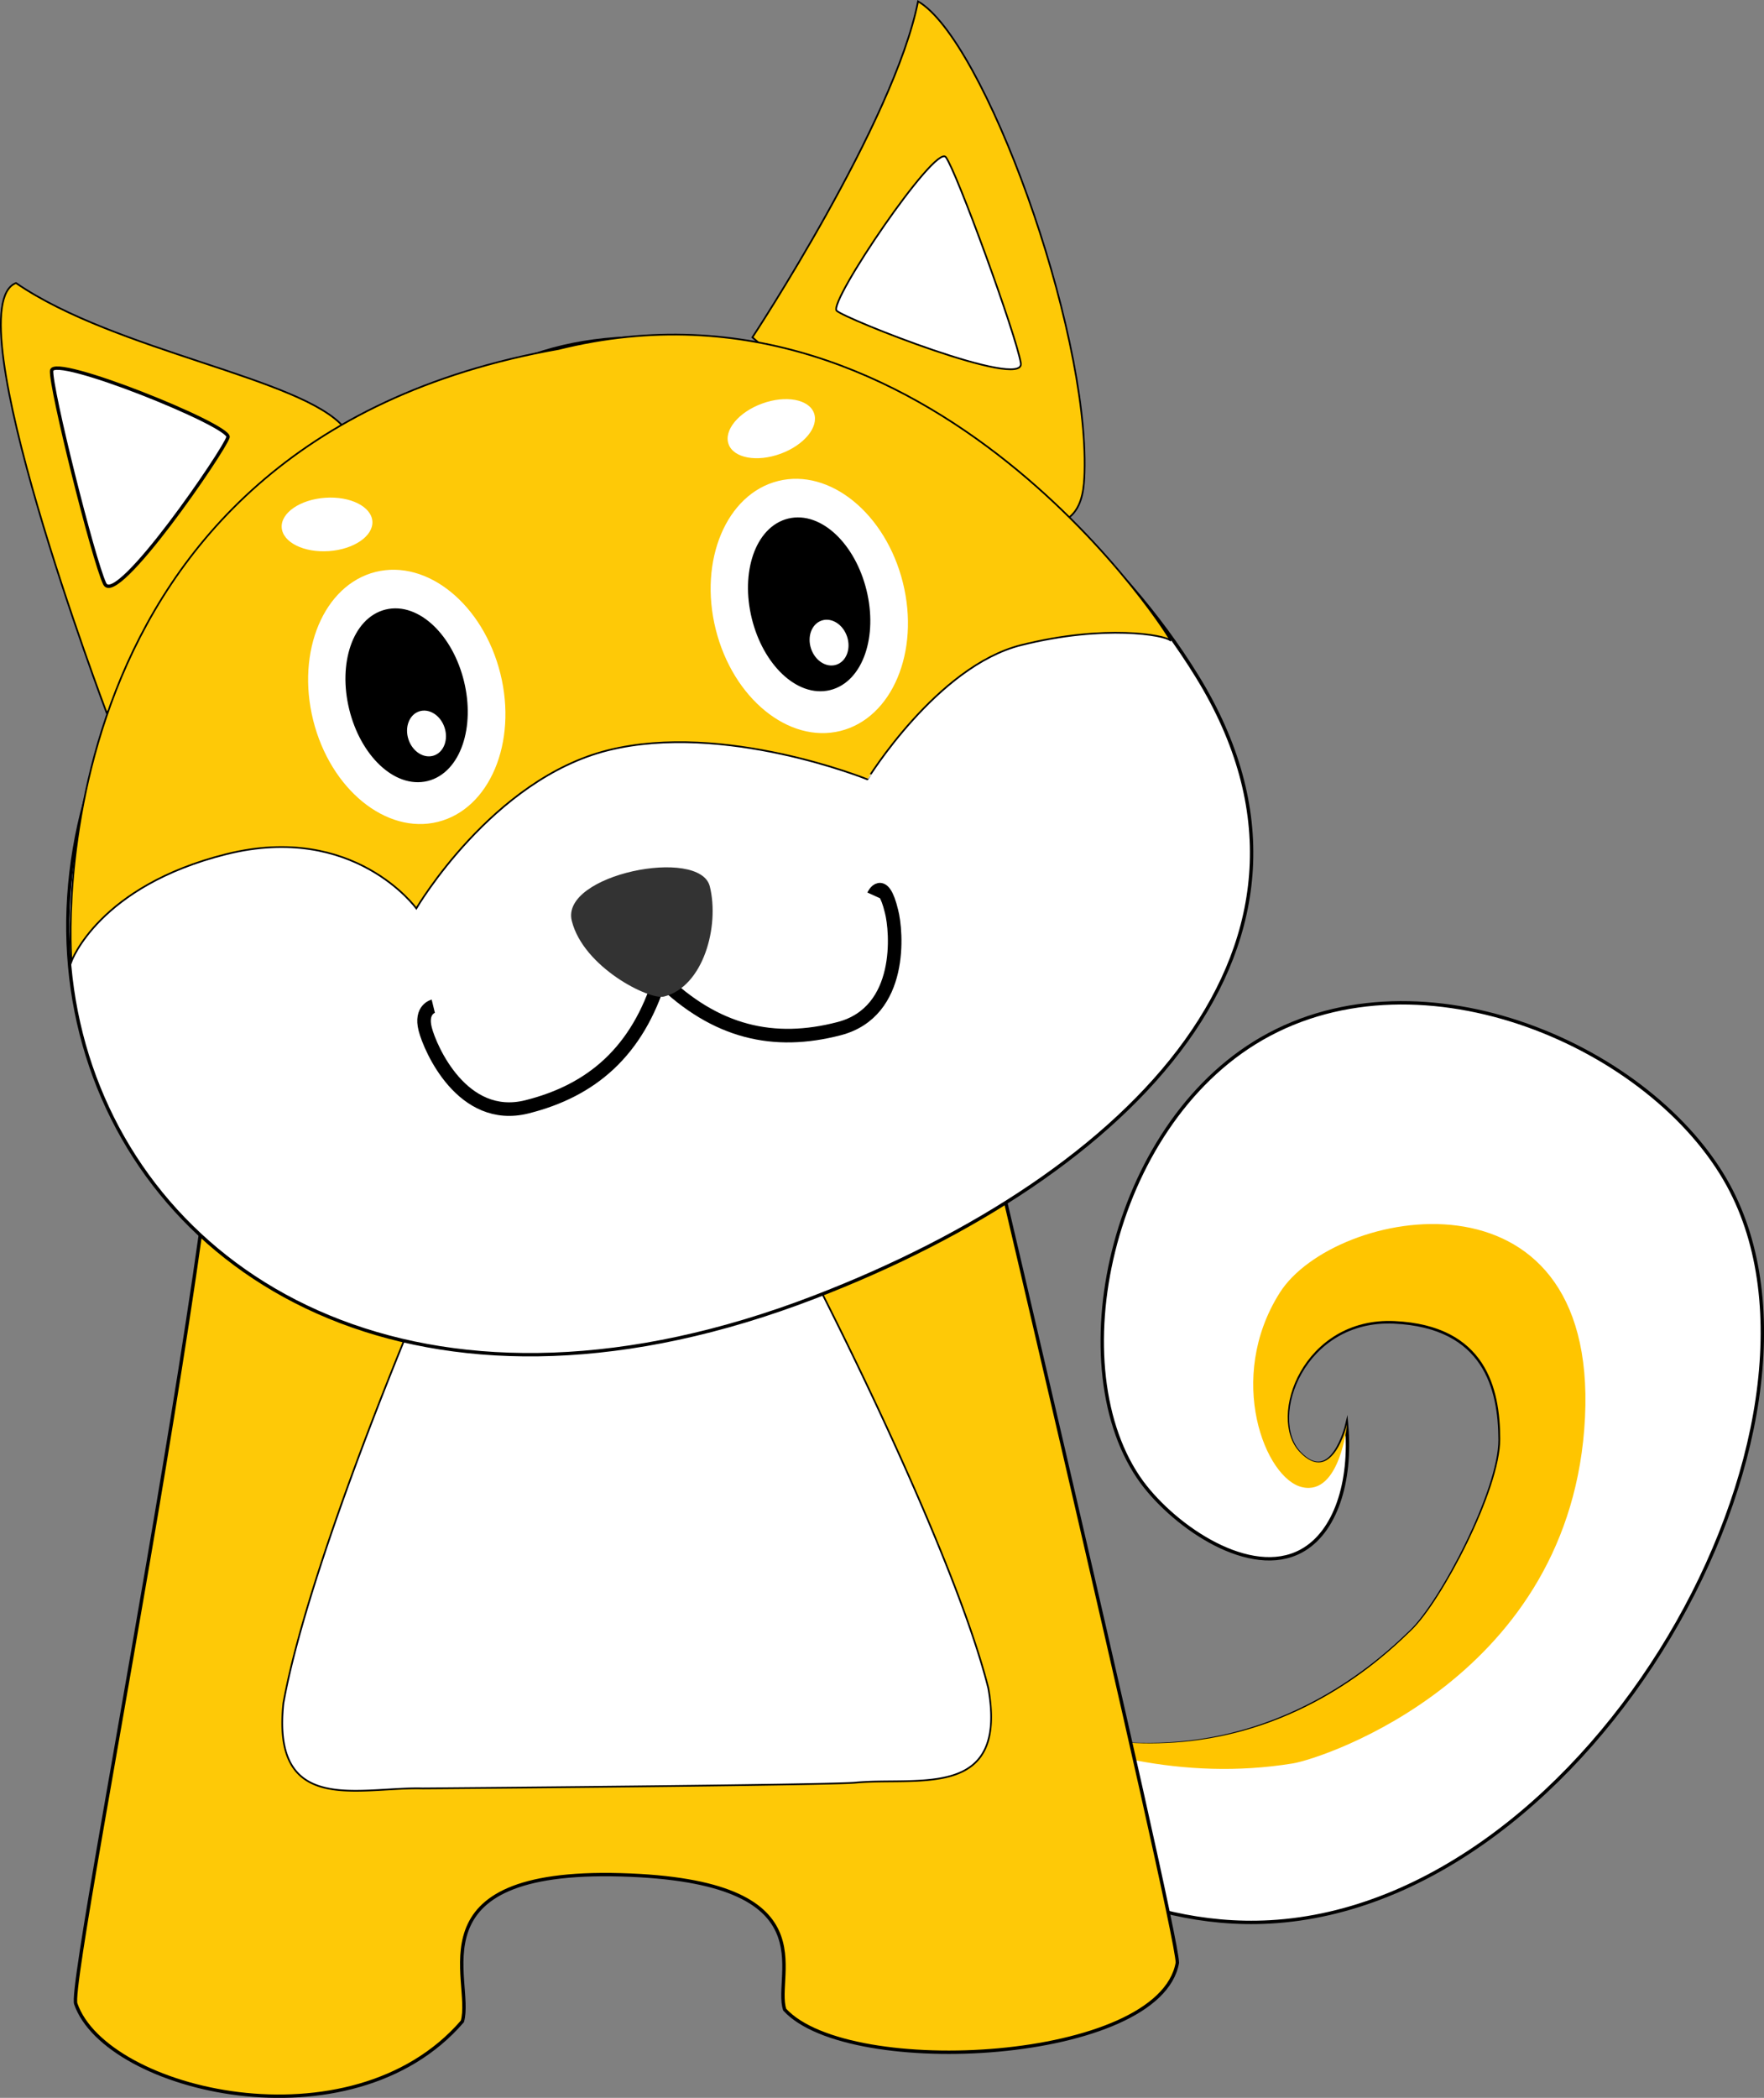 <svg xmlns="http://www.w3.org/2000/svg" viewBox="0 0 260.07 309.15"><rect x="0" y="0" width="260.07" height="309.15" fill="#808080" stroke="none"/><defs><style>.cls-1,.cls-4,.cls-6,.cls-8{fill:#fff;}.cls-1,.cls-3,.cls-4,.cls-5,.cls-6,.cls-9{stroke:#000;stroke-miterlimit:10;}.cls-1,.cls-3{stroke-width:0.5px;}.cls-2{fill:#ffc500;}.cls-3,.cls-5{fill:#fec907;}.cls-4,.cls-5{stroke-width:0.25px;}.cls-6,.cls-9{stroke-width:2px;}.cls-7{fill:#333;}</style></defs><title>scruffy-listen</title><g id="Layer_3" data-name="Layer 3"><path class="cls-1" d="M172.15,248.55c17.71-2.52,28.93-13.84,31.37-16.16,4.45-4.25,13.12-20.74,13.1-28.21S214.46,187.43,201,186.8s-18.82,14.14-14,19.27,7-4,7-4c.71,8.3-1.64,15.75-6.7,18.49-7.47,4.05-18.52-3.45-23.47-10.12C151.59,193.77,159,158,181.47,145.05c23.71-13.67,57.67,1.21,68.8,21.61,19.29,35.37-20,105.94-67.6,108.55-39.25,2.14-69.69-42.65-67.84-45.15C116.35,228,141.1,253,172.15,248.55Z" transform="translate(4.54 8.01)"/><path class="cls-2" d="M187.5,211.16c5.51,1.2,6.56-9.27,6.56-9.27s-2.16,9.18-7,4.05.54-19.9,14-19.27,15.56,9.91,15.58,17.38-8.65,23.95-13.11,28.2c-2.8,2.68-13.78,13.72-31.37,16.16-25.56,3.55-46.35-13.4-46.28-13.55s27.61,22.29,60.16,17c4.51-.72,41.24-12.78,43.1-51s-37-31-45-18.37S182,210,187.5,211.16Z" transform="translate(4.54 8.01)"/></g><g id="scruffy-body"><path class="cls-3" d="M6.63,287.28c4.47,12.89,40.61,21.6,57,2.59,1.73-6.05-7.77-22.46,23.33-21.6s22.47,14.69,24.19,19.87c9.51,10.37,55.3,7.78,57.89-6.91,0-5.18-33.51-147-33.51-146.88,0,0-118.74-2.59-109-2.59S5.22,283.2,6.63,287.28Z" transform="translate(4.54 8.01)"/><path class="cls-4" d="M141.17,240.77c-5.62-22.36-29.88-70.07-37.52-82.05a140.47,140.47,0,0,0-9.6-13.54c-.77-6.25-15.38-5.72-16-1.4a135,135,0,0,0-9.07,14.77C62.16,171,41.28,220.32,37.24,243c-1.77,16.7,11.19,12.29,20.53,12.54,1.08,0,60.09-.49,63.79-.85C130.87,253.82,144.1,257.31,141.17,240.77Z" transform="translate(4.54 8.01)"/><path id="left-ear" class="cls-5" d="M11.17,97S-11.46,37.24-2.18,33.7C12.59,43.84,40,47.65,46.19,55,51.9,61.68,11.17,97,11.17,97Z" transform="translate(4.54 8.01)"/><path id="right-ear" class="cls-5" d="M106.39,41.7S127.3,10,130.81-7.81C140.5-2.2,156,40.07,155.35,61.63c-.06,2-.24,4.61-1.85,6.24C146.32,75.15,120.31,53.89,106.39,41.7Z" transform="translate(4.54 8.01)"/><path id="Head" class="cls-1" d="M71.2,45.48c29.45-12.92,78,9.19,100.77,46.21,24.18,39.25-9.71,73.48-56.44,91.45C4.28,225.93-42.91,95.54,71.2,45.48Z" transform="translate(4.54 8.01)"/><path class="cls-1" d="M3.07,46.62C2.88,49.1,9.18,74.35,10.89,78s17.8-19.88,18.19-21.6S3.27,44.13,3.07,46.62Z" transform="translate(4.54 8.01)"/><path class="cls-6" d="M59.34,140.27s-1.92.47-1.2,3.34,5.49,13.87,15,11.49S89.45,147,92.81,136" transform="translate(4.54 8.01)"/><path class="cls-4" d="M134.9,15.14c1.55,2,10.45,26.41,11.06,30.38S120.09,39,118.81,37.78,133.35,13.19,134.9,15.14Z" transform="translate(4.54 8.01)"/><path class="cls-6" d="M124.25,123.93s1.36-3,2.65,2.37c.75,2.86,1.81,14.8-7.74,17.28s-18.16.63-26.36-7.42" transform="translate(4.54 8.01)"/><path class="cls-5" d="M6,133.66s4-11.1,22.84-15.8,28,8,28,8S68,106.81,85.12,102.55s38.22,4.29,38.22,4.29S133.57,90.17,146,87.06s21.19-1.47,22-.7c1,1-34.94-56.71-90.19-42.94C-.45,57.25,6,133.66,6,133.66Z" transform="translate(4.54 8.01)"/><path class="cls-7" d="M93.35,138.85c-2.18.54-11.88-4.31-13.59-11.16s18.89-10.94,20.35-5.07S99.16,137.4,93.35,138.85Z" transform="translate(4.54 8.01)"/><ellipse class="cls-8" cx="55.43" cy="94.69" rx="14.22" ry="18.98" transform="translate(-16.72 24.23) rotate(-14)"/><ellipse class="cls-9" cx="55.41" cy="94.45" rx="7.71" ry="12.01" transform="translate(-16.34 23.9) rotate(-13.76)"/><ellipse class="cls-8" cx="43.68" cy="69.28" rx="6.7" ry="3.94" transform="translate(-0.19 11.22) rotate(-4)"/><ellipse class="cls-8" cx="58.34" cy="100.09" rx="2.8" ry="3.43" transform="translate(-24.07 31.53) rotate(-18.4)"/><ellipse class="cls-8" cx="109.18" cy="55.17" rx="6.7" ry="3.94" transform="translate(-7.75 48.67) rotate(-20)"/><ellipse class="cls-8" cx="114.78" cy="81.29" rx="14.22" ry="18.98" transform="translate(-11.72 38.19) rotate(-14)"/><ellipse class="cls-9" cx="114.76" cy="81.05" rx="7.71" ry="12.01" transform="translate(-11.45 37.63) rotate(-13.76)"/><ellipse class="cls-8" cx="117.69" cy="86.7" rx="2.8" ry="3.43" transform="translate(-16.81 49.58) rotate(-18.4)"/></g></svg>